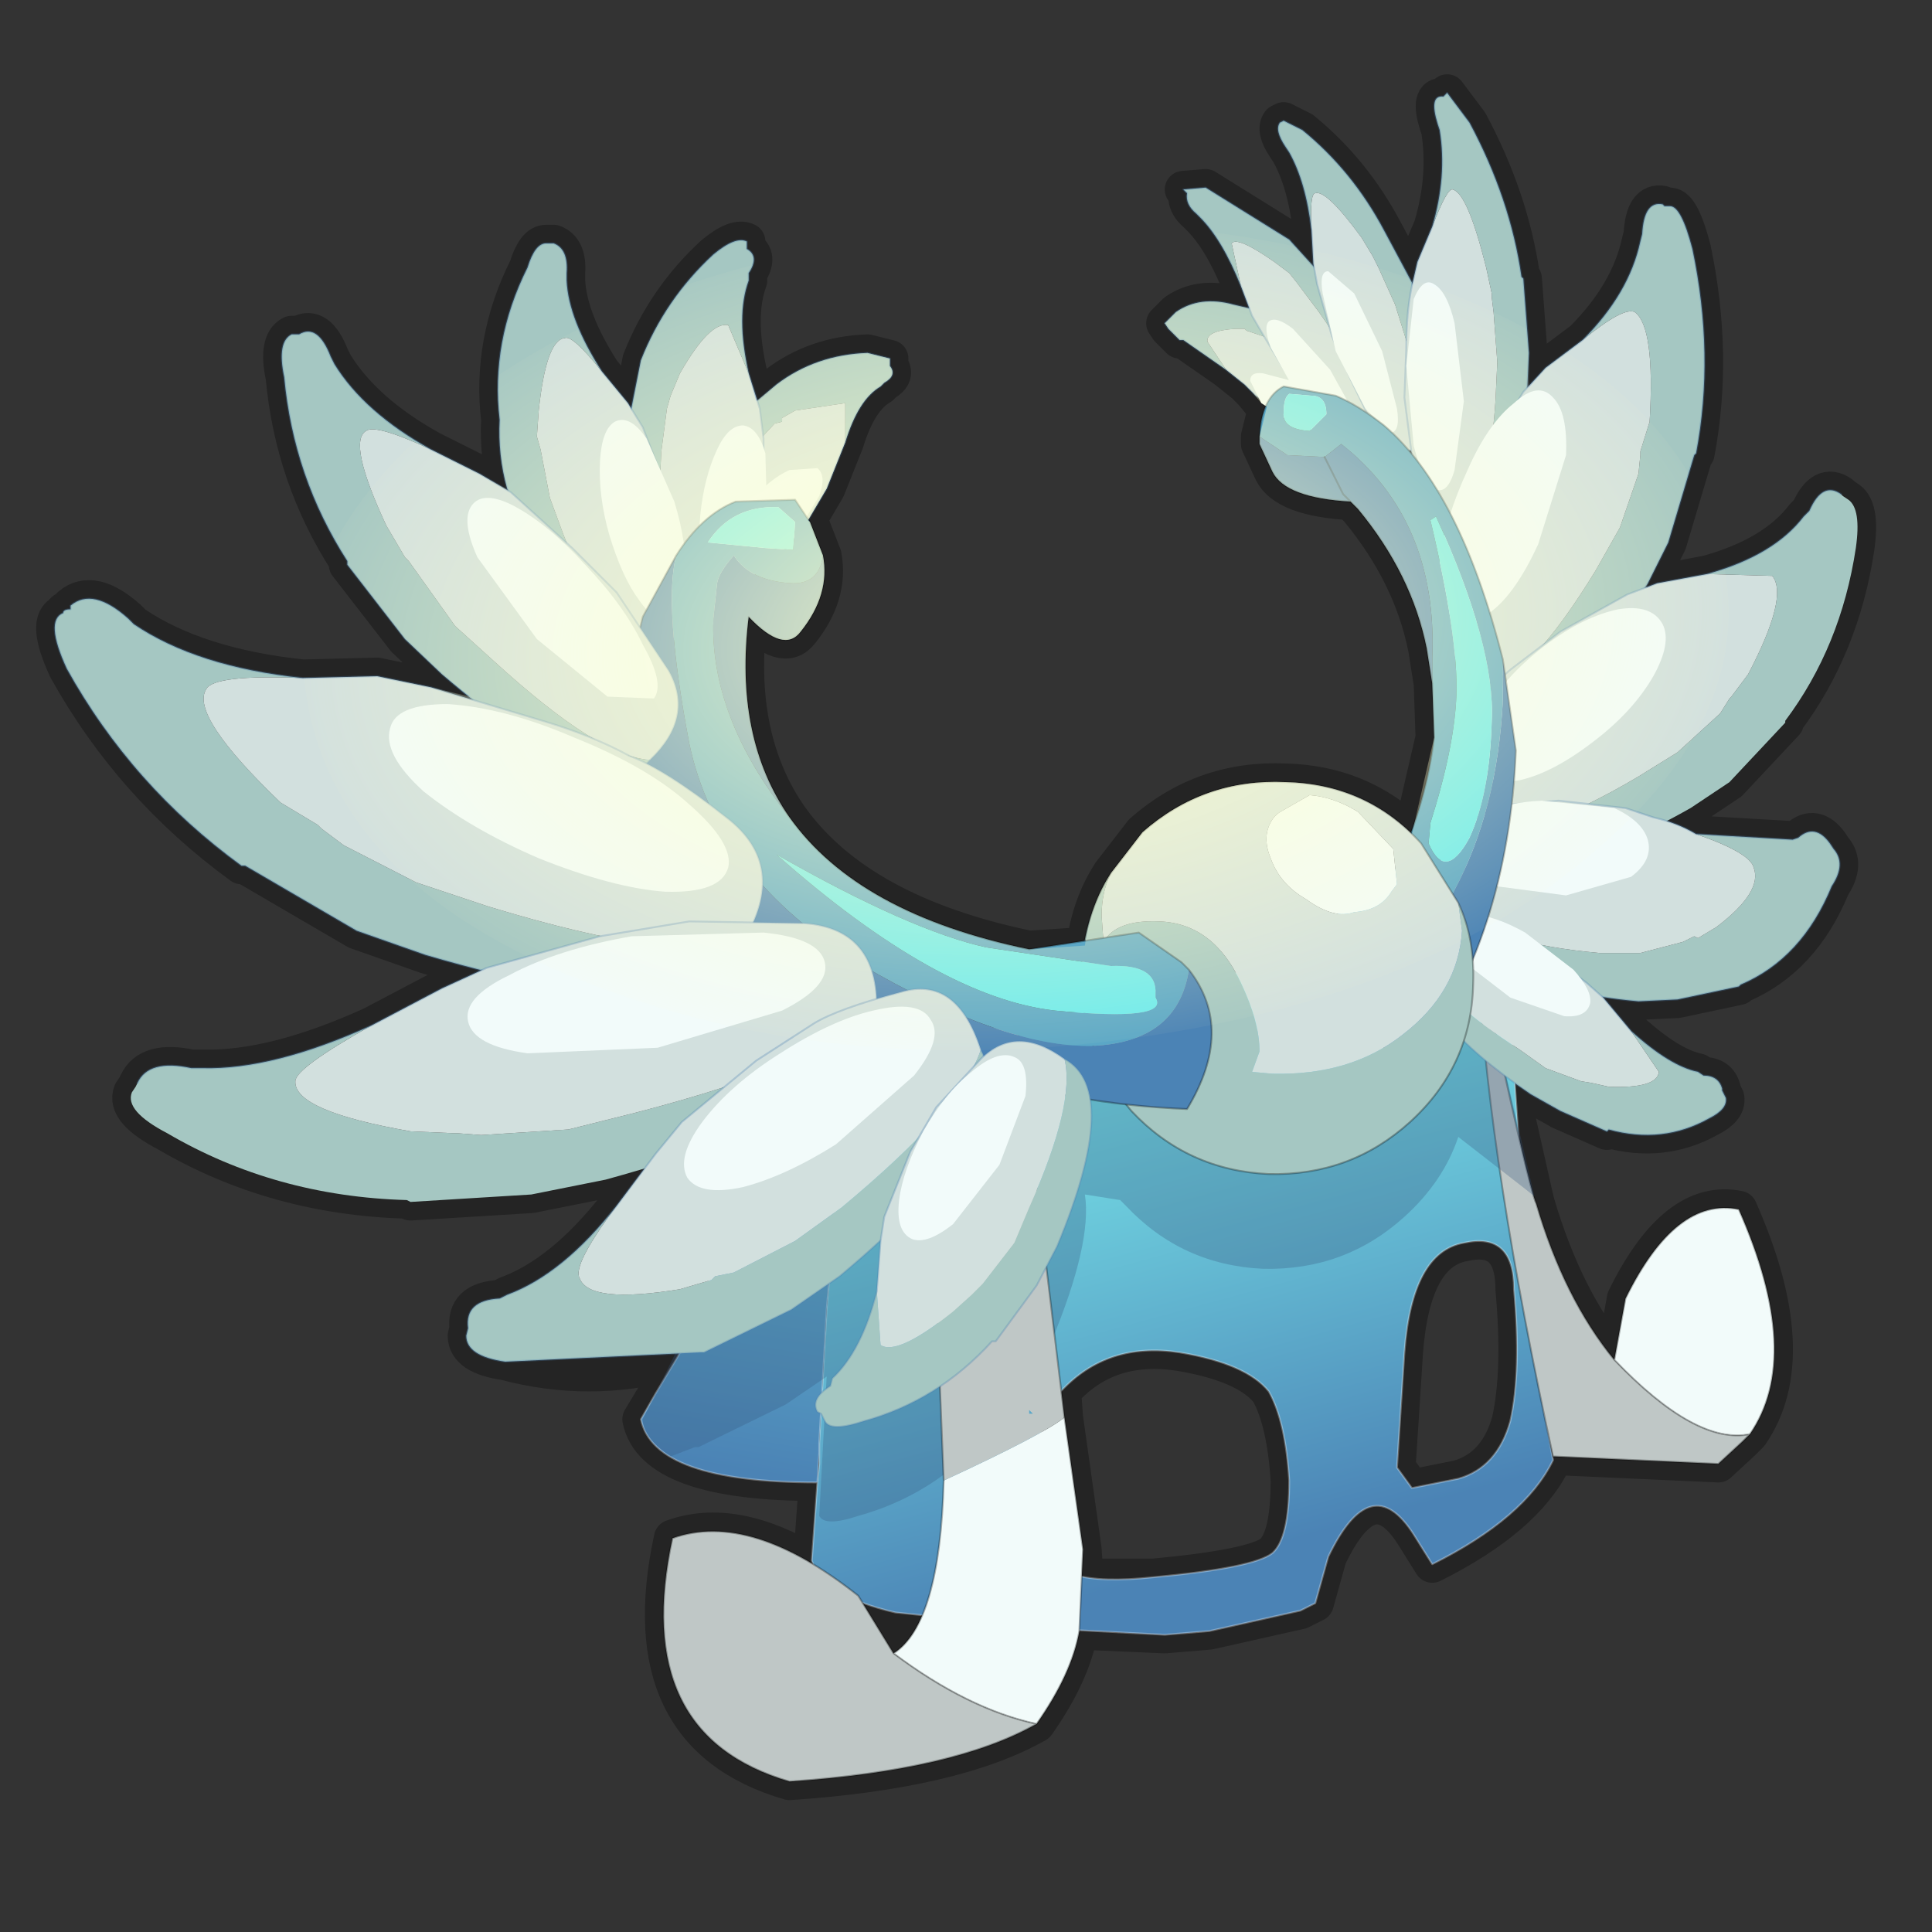 <?xml version="1.0" encoding="UTF-8" standalone="no"?>
<svg xmlns:xlink="http://www.w3.org/1999/xlink" height="520.0px" width="520.0px" xmlns="http://www.w3.org/2000/svg">
  <rect width="100%" height="100%" fill="#333333" stroke="none"/>
  <g transform="matrix(10.0, 0.0, 0.0, 10.0, 0.0, 0.0)">
    <use height="52.0" transform="matrix(1.0, 0.0, 0.0, 1.0, 0.0, 0.0)" width="52.0" xlink:href="#sprite0"/>
  </g>
  <defs>
    <g id="sprite0" transform="matrix(1.0, 0.0, 0.0, 1.0, 0.0, 0.0)">
      <use height="52.0" transform="matrix(1.0, 0.0, 0.0, 1.0, 0.0, 0.0)" width="52.0" xlink:href="#sprite1"/>
      <use height="46.45" transform="matrix(1.0, 0.0, 0.0, 1.0, 0.95, 2.0)" width="49.55" xlink:href="#shape1"/>
      <clipPath id="clipPath0" transform="matrix(1.0, 0.0, 0.0, 1.0, 0.0, 0.0)">
        <use height="45.45" transform="matrix(1.0, 0.0, 0.0, 1.0, 1.45, 2.5)" width="48.55" xlink:href="#shape2"/>
      </clipPath>
      <g clip-path="url(#clipPath0)">
        <use height="37.7" transform="matrix(1.0, -0.144, 0.178, 0.571, 5.15, 9.1)" width="37.7" xlink:href="#sprite2"/>
      </g>
    </g>
    <g id="sprite1" transform="matrix(1.0, 0.0, 0.0, 1.0, 0.0, 0.0)">
      <use height="52.0" transform="matrix(1.0, 0.0, 0.0, 1.0, 0.0, 0.0)" width="52.0" xlink:href="#shape0"/>
    </g>
    <g id="shape0" transform="matrix(1.0, 0.0, 0.0, 1.0, 0.0, 0.0)">
      <path d="M52.0 0.0 L52.0 52.0 0.0 52.0 0.0 0.0 52.0 0.0" fill="#ffba2e" fill-opacity="0.0" fill-rule="evenodd" stroke="none"/>
    </g>
    <g id="shape1" transform="matrix(1.0, 0.0, 0.0, 1.0, -0.95, -2.0)">
      <path d="M44.8 5.55 L44.95 5.55 Q45.25 5.55 45.55 6.7 46.15 9.55 45.65 12.2 L45.6 12.25 44.9 14.6 44.35 15.7 44.3 15.85 44.6 15.7 45.95 15.45 Q47.75 14.95 48.55 13.9 L48.7 13.75 Q49.05 12.95 49.55 13.3 L49.6 13.35 49.75 13.45 Q50.1 13.7 49.95 14.75 49.55 17.4 48.05 19.4 L48.05 19.45 46.55 21.05 45.5 21.75 44.85 22.1 45.65 22.45 48.25 22.6 48.4 22.55 Q48.85 22.15 49.25 22.7 L49.35 22.85 Q49.7 23.25 49.3 23.85 48.5 25.8 46.85 26.5 L46.8 26.55 45.15 26.9 44.1 26.95 43.15 26.85 43.9 27.75 Q44.95 28.7 45.7 28.85 L45.85 28.95 Q46.25 28.95 46.35 29.3 L46.35 29.35 46.45 29.55 Q46.5 29.85 46.0 30.1 44.75 30.8 43.3 30.4 L43.25 30.45 42.0 29.9 41.2 29.45 40.75 29.15 40.85 30.2 41.3 32.2 41.35 32.4 Q42.1 34.95 43.45 36.6 L43.75 34.95 Q45.1 32.2 46.8 32.55 48.55 36.5 47.1 38.6 L46.9 38.8 46.25 39.4 41.8 39.2 41.75 38.9 41.8 39.3 Q41.05 40.85 38.55 42.1 L38.05 41.3 Q36.9 39.5 35.75 41.9 L35.4 43.15 35.0 43.35 32.55 43.9 31.35 44.0 29.05 43.9 Q28.85 45.05 27.9 46.4 25.7 47.65 21.25 47.95 16.95 46.7 18.1 41.4 19.75 40.8 21.9 42.1 L21.85 42.0 22.0 39.9 Q17.6 39.9 17.25 38.2 L17.55 37.7 17.6 37.65 17.65 37.5 18.1 36.65 Q15.85 37.25 13.6 36.65 12.55 36.5 12.55 35.95 L12.6 35.75 Q12.5 35.0 13.45 34.95 L13.65 34.85 Q15.15 34.3 16.6 32.45 L17.3 31.45 16.3 31.75 14.3 32.15 11.05 32.35 10.95 32.3 Q7.4 32.2 4.5 30.5 3.35 29.9 3.55 29.4 L3.65 29.25 3.7 29.15 Q4.0 28.5 5.15 28.75 L5.45 28.75 Q7.35 28.8 10.0 27.6 L11.9 26.6 12.95 26.15 11.45 25.7 9.6 25.05 6.6 23.3 6.5 23.3 Q3.55 21.15 1.8 18.0 1.2 16.7 1.7 16.5 1.7 16.4 1.9 16.4 L1.9 16.3 Q2.5 15.8 3.45 16.65 L3.6 16.8 Q5.3 17.95 8.15 18.25 L10.15 18.2 11.6 18.5 12.65 18.75 11.9 18.15 10.9 17.2 9.35 15.2 9.35 15.1 Q7.9 12.85 7.65 10.15 7.45 9.2 7.85 9.0 L8.05 9.0 Q8.55 8.7 8.9 9.6 L9.0 9.8 Q9.8 11.1 11.6 12.1 L12.9 12.75 13.7 13.2 13.65 13.15 Q13.4 12.25 13.45 11.3 13.2 9.2 14.2 7.2 14.4 6.55 14.7 6.55 L14.9 6.55 Q15.3 6.7 15.25 7.35 L15.25 7.55 Q15.3 8.6 16.2 10.0 L16.9 10.85 17.0 11.05 17.25 9.7 Q17.9 8.05 19.2 6.85 19.8 6.35 20.1 6.5 L20.1 6.7 Q20.45 6.9 20.15 7.35 L20.15 7.55 Q19.8 8.5 20.15 10.05 L20.35 10.8 20.9 10.35 Q21.95 9.55 23.35 9.5 L23.95 9.65 23.95 9.85 Q24.15 10.1 23.8 10.3 L23.7 10.4 Q23.1 10.75 22.75 11.9 L22.45 12.65 22.25 13.15 21.75 14.0 21.8 14.05 22.15 14.95 Q22.35 16.0 21.55 17.0 21.1 17.6 20.15 16.6 19.75 19.85 21.25 22.0 23.1 24.6 27.7 25.55 L29.2 25.45 Q29.35 24.35 29.9 23.5 L30.75 22.4 Q32.4 20.95 34.6 21.05 36.6 21.1 38.0 22.45 L38.6 19.85 38.55 18.4 38.4 17.45 Q38.0 15.45 36.55 13.7 L36.35 13.5 Q34.6 13.4 34.25 12.7 L33.9 11.95 33.9 11.75 34.1 10.95 33.95 10.85 33.7 10.55 33.5 10.35 33.0 9.95 31.85 9.15 31.75 9.15 31.45 8.85 31.35 8.7 31.65 8.4 Q32.3 7.95 33.2 8.2 L33.65 8.3 33.4 7.7 Q32.9 6.45 32.3 5.85 L32.2 5.75 Q31.9 5.5 31.95 5.2 L31.85 5.1 32.45 5.05 34.7 6.45 35.4 7.2 35.35 7.1 35.3 6.2 Q35.15 4.9 34.7 4.1 L34.6 3.95 Q34.3 3.5 34.45 3.3 L34.55 3.25 35.05 3.5 Q36.4 4.6 37.25 6.2 L38.0 7.6 38.05 7.65 38.15 7.05 38.55 6.1 Q38.95 4.75 38.75 3.5 L38.7 3.35 Q38.45 2.55 38.85 2.6 L38.95 2.5 39.55 3.3 Q40.65 5.35 40.95 7.45 L41.0 7.5 41.15 9.5 41.15 10.45 41.6 9.9 42.6 9.15 Q43.85 7.9 44.15 6.5 L44.2 6.3 Q44.25 5.4 44.75 5.5 L44.8 5.55 M40.65 38.25 Q40.3 39.5 39.25 39.8 L38.0 40.05 37.6 39.5 37.8 36.4 Q38.0 33.7 39.4 33.45 40.75 33.15 40.75 34.7 40.95 36.9 40.65 38.25 M29.15 41.7 L29.2 42.45 31.05 42.45 Q33.75 42.2 34.25 41.8 34.7 41.4 34.7 39.85 34.6 38.25 34.15 37.45 33.55 36.7 31.75 36.4 29.8 36.1 28.6 37.45 L28.65 38.15 29.15 41.7 M22.05 39.1 L22.05 39.4 22.0 39.9 22.05 39.1 M24.8 43.55 L24.1 43.4 23.15 43.15 24.05 44.5 24.8 43.55" fill="none" stroke="#000000" stroke-linecap="round" stroke-linejoin="round" stroke-opacity="0.302" stroke-width="1.0"/>
      <path d="M40.65 38.25 Q40.95 36.9 40.75 34.7 40.75 33.15 39.4 33.45 38.0 33.7 37.8 36.4 L37.6 39.5 38.0 40.05 39.25 39.8 Q40.3 39.5 40.65 38.25 M22.7 30.05 L22.9 28.0 26.15 28.55 26.15 27.95 40.45 24.4 41.25 36.2 41.8 39.3 Q41.05 40.85 38.55 42.1 L38.05 41.3 Q36.9 39.5 35.75 41.9 L35.4 43.15 35.0 43.35 32.55 43.9 31.35 44.0 28.5 43.85 24.1 43.4 Q22.15 42.95 21.85 42.0 L22.0 39.9 22.05 39.4 22.05 39.1 22.05 38.85 22.25 35.25 22.7 30.05 M28.0 39.3 L28.15 41.6 Q28.25 42.75 31.05 42.45 33.75 42.2 34.25 41.8 34.7 41.4 34.7 39.85 34.6 38.25 34.15 37.45 33.55 36.7 31.75 36.4 29.8 36.1 28.55 37.45 27.9 38.15 28.0 39.3" fill="url(#gradient0)" fill-rule="evenodd" stroke="none"/>
      <path d="M22.0 39.9 Q17.6 39.9 17.25 38.2 L17.65 37.5 18.25 36.5 Q18.9 35.4 19.55 32.75 20.2 30.2 20.2 27.5 L22.85 28.0 22.7 30.05 22.25 35.25 22.05 38.85 22.05 39.1 22.0 39.9" fill="url(#gradient1)" fill-rule="evenodd" stroke="none"/>
      <path d="M40.65 38.25 Q40.3 39.5 39.25 39.8 L38.0 40.05 37.6 39.5 37.8 36.4 Q38.0 33.7 39.4 33.45 40.75 33.15 40.75 34.7 40.95 36.9 40.65 38.25 M22.7 30.05 L22.9 28.0 26.15 28.55 26.15 27.95 40.45 24.4 41.25 36.2 41.8 39.3 Q41.05 40.85 38.55 42.1 L38.05 41.3 Q36.9 39.5 35.75 41.9 L35.4 43.15 35.0 43.35 32.55 43.9 31.35 44.0 28.5 43.85 24.1 43.4 Q22.15 42.95 21.85 42.0 L22.0 39.9 Q17.6 39.9 17.25 38.2 L17.65 37.5 18.25 36.5 Q18.9 35.4 19.55 32.75 20.2 30.2 20.2 27.5 L22.85 28.0 22.7 30.05 22.25 35.25 22.05 38.85 22.05 39.1 22.05 39.4 22.0 39.9 M28.0 39.3 Q27.9 38.15 28.55 37.45 29.8 36.1 31.75 36.4 33.55 36.7 34.15 37.45 34.6 38.25 34.7 39.85 34.7 41.4 34.25 41.8 33.75 42.2 31.05 42.45 28.25 42.75 28.15 41.6 L28.0 39.3 M22.05 39.1 L22.0 39.9" fill="none" stroke="#ffffff" stroke-linecap="round" stroke-linejoin="round" stroke-opacity="0.302" stroke-width="0.05"/>
      <path d="M47.1 38.6 Q45.65 38.9 43.45 36.6 L43.75 34.95 Q45.1 32.2 46.8 32.55 48.55 36.5 47.1 38.6" fill="#f2fbfa" fill-rule="evenodd" stroke="none"/>
      <path d="M47.1 38.6 L46.9 38.8 46.25 39.4 41.8 39.2 Q40.1 31.4 39.8 26.25 L39.9 26.15 Q41.15 32.0 41.35 32.4 42.1 34.95 43.45 36.6 45.65 38.9 47.1 38.6" fill="#bfc7c6" fill-rule="evenodd" stroke="none"/>
      <path d="M43.45 36.6 Q42.1 34.95 41.35 32.4 41.15 32.0 39.9 26.15 L39.8 26.25 Q40.1 31.4 41.8 39.2 L46.25 39.4 46.9 38.8 47.1 38.6 Q45.65 38.9 43.45 36.6 L43.75 34.95 Q45.1 32.2 46.8 32.55 48.55 36.5 47.1 38.6" fill="none" stroke="#000000" stroke-linecap="round" stroke-linejoin="round" stroke-opacity="0.302" stroke-width="0.05"/>
      <path d="M22.5 27.7 L40.25 27.7 41.3 32.2 41.05 32.0 39.25 30.6 Q38.85 31.8 37.8 32.75 36.2 34.2 34.0 34.15 31.8 34.05 30.3 32.45 L30.15 32.3 29.2 32.15 Q29.4 33.45 28.3 36.1 L27.75 37.15 26.65 38.65 26.55 38.65 Q25.1 40.25 23.1 40.8 22.2 41.1 22.05 40.8 L22.25 37.05 21.15 37.8 18.8 38.95 18.7 38.95 18.05 39.2 Q17.3 38.7 17.3 38.2 L22.5 27.7" fill="#355980" fill-opacity="0.302" fill-rule="evenodd" stroke="none"/>
      <path d="M36.45 10.85 Q36.5 10.0 34.6 8.7 L34.05 8.4 33.2 8.2 Q32.3 7.95 31.65 8.4 L31.35 8.7 31.45 8.85 31.75 9.15 31.85 9.15 33.0 9.95 32.5 9.2 Q32.45 8.9 33.25 8.85 L33.5 8.85 33.55 8.9 33.7 8.95 34.3 9.15 34.75 9.4 Q36.1 10.3 36.45 10.85" fill="#a5c7c2" fill-rule="evenodd" stroke="none"/>
      <path d="M36.45 10.85 Q36.1 10.3 34.75 9.4 L34.3 9.15 33.7 8.95 33.55 8.9 33.5 8.85 33.25 8.85 Q32.45 8.9 32.5 9.2 L33.0 9.95 33.5 10.35 33.8 10.65 34.6 11.2 35.2 11.45 36.0 11.65 Q36.5 11.75 36.45 10.95 L36.45 10.85" fill="#d2e0de" fill-rule="evenodd" stroke="none"/>
      <path d="M33.0 9.95 L31.85 9.15 31.75 9.15 31.45 8.85 31.35 8.7 31.65 8.4 Q32.3 7.95 33.2 8.2 L34.05 8.4 34.6 8.7 Q36.5 10.0 36.45 10.85 M33.0 9.95 L33.5 10.35 33.8 10.65 34.6 11.2 35.2 11.45 36.0 11.65 Q36.5 11.75 36.45 10.95 L36.45 10.85" fill="none" stroke="#4a7eaf" stroke-linecap="round" stroke-linejoin="round" stroke-opacity="0.302" stroke-width="0.05"/>
      <path d="M33.65 10.25 L33.95 10.85 34.8 11.4 35.7 11.7 Q36.1 11.75 36.15 11.5 L35.75 10.9 34.95 10.3 34.0 10.05 Q33.65 10.0 33.65 10.25" fill="#f2fbfa" fill-rule="evenodd" stroke="none"/>
      <path d="M33.4 7.7 L33.15 6.55 Q33.3 6.35 34.3 7.05 L34.7 7.35 34.9 7.6 35.5 8.4 35.95 9.05 Q37.2 11.05 37.35 11.8 37.95 11.2 36.1 8.2 L35.65 7.5 34.7 6.45 32.45 5.05 31.85 5.1 31.95 5.2 Q31.9 5.5 32.2 5.75 L32.3 5.85 Q32.9 6.45 33.4 7.7" fill="#a5c7c2" fill-rule="evenodd" stroke="none"/>
      <path d="M33.4 7.7 L33.7 8.5 34.05 9.1 34.75 10.25 35.3 11.05 36.25 12.05 Q36.8 12.5 37.35 11.8 37.2 11.05 35.95 9.05 L35.5 8.4 34.9 7.6 34.7 7.35 34.3 7.05 Q33.3 6.35 33.15 6.55 L33.4 7.7" fill="#d2e0de" fill-rule="evenodd" stroke="none"/>
      <path d="M37.35 11.8 Q36.8 12.5 36.25 12.05 L35.3 11.05 34.75 10.25 34.05 9.1 33.7 8.5 33.4 7.7 M37.35 11.8 Q37.95 11.2 36.1 8.2 L35.65 7.5 34.7 6.45 32.45 5.05 31.85 5.1 31.95 5.2 Q31.9 5.5 32.2 5.75 L32.3 5.85 Q32.9 6.45 33.4 7.7" fill="none" stroke="#4a7eaf" stroke-linecap="round" stroke-linejoin="round" stroke-opacity="0.302" stroke-width="0.05"/>
      <path d="M34.15 8.65 Q34.0 8.8 34.2 9.35 L34.95 10.7 35.95 11.8 Q36.5 12.2 36.65 12.05 36.85 11.9 36.55 11.3 L35.8 9.95 34.8 8.85 Q34.35 8.5 34.15 8.65" fill="#f2fbfa" fill-rule="evenodd" stroke="none"/>
      <path d="M38.35 12.05 Q39.25 12.0 38.25 8.55 L38.0 7.6 37.25 6.2 Q36.4 4.6 35.05 3.5 L34.55 3.25 34.45 3.3 Q34.3 3.5 34.6 3.95 L34.7 4.1 Q35.15 4.9 35.3 6.2 35.25 5.2 35.4 5.2 35.7 5.1 36.65 6.4 L36.95 6.9 37.1 7.2 37.55 8.2 37.8 9.0 Q38.55 11.4 38.35 12.05" fill="#a5c7c2" fill-rule="evenodd" stroke="none"/>
      <path d="M38.35 12.05 Q38.55 11.4 37.8 9.0 L37.55 8.2 37.1 7.2 36.95 6.9 36.65 6.4 Q35.7 5.1 35.4 5.2 35.25 5.2 35.3 6.2 L35.35 7.1 35.45 7.65 35.85 9.05 36.35 10.2 36.95 11.45 Q37.55 12.35 38.35 12.05" fill="#d2e0de" fill-rule="evenodd" stroke="none"/>
      <path d="M35.3 6.2 Q35.15 4.9 34.7 4.1 L34.6 3.95 Q34.3 3.5 34.45 3.3 L34.55 3.25 35.05 3.5 Q36.4 4.6 37.25 6.2 L38.0 7.6 38.25 8.55 Q39.25 12.0 38.35 12.05 M35.3 6.2 L35.35 7.1 35.45 7.65 35.85 9.05 36.35 10.2 36.95 11.45 Q37.55 12.35 38.35 12.05" fill="none" stroke="#4a7eaf" stroke-linecap="round" stroke-linejoin="round" stroke-opacity="0.302" stroke-width="0.05"/>
      <path d="M35.75 7.3 Q35.5 7.3 35.6 7.9 L35.95 9.45 36.75 11.0 37.4 11.65 Q37.7 11.65 37.6 11.0 L37.2 9.45 36.45 7.9 35.75 7.3" fill="#f2fbfa" fill-rule="evenodd" stroke="none"/>
      <path d="M38.55 6.1 Q38.95 5.05 39.1 5.1 39.5 5.2 40.0 7.2 L40.15 7.9 40.15 8.0 40.2 8.4 40.3 9.75 40.25 10.8 Q40.05 13.65 39.4 14.2 40.65 14.85 41.1 10.6 L41.15 9.5 41.0 7.5 40.95 7.45 Q40.65 5.35 39.55 3.3 L38.95 2.5 38.85 2.6 Q38.45 2.55 38.7 3.35 L38.75 3.5 Q38.95 4.75 38.55 6.1" fill="#a5c7c2" fill-rule="evenodd" stroke="none"/>
      <path d="M38.55 6.1 L38.15 7.05 38.0 7.7 Q37.85 8.4 37.85 9.4 L37.8 10.7 38.05 12.65 Q38.3 13.85 39.4 14.2 40.05 13.65 40.25 10.8 L40.3 9.75 40.2 8.4 40.15 8.0 40.15 7.9 40.0 7.2 Q39.5 5.2 39.1 5.1 38.95 5.05 38.55 6.1" fill="#d2e0de" fill-rule="evenodd" stroke="none"/>
      <path d="M39.4 14.2 Q38.3 13.85 38.05 12.65 L37.8 10.7 37.85 9.4 Q37.85 8.4 38.0 7.7 L38.15 7.05 38.55 6.1 M39.4 14.2 Q40.65 14.85 41.1 10.6 L41.15 9.5 41.0 7.5 40.95 7.45 Q40.65 5.35 39.55 3.3 L38.95 2.5 38.85 2.6 Q38.45 2.55 38.7 3.35 L38.75 3.5 Q38.95 4.75 38.55 6.1" fill="none" stroke="#4a7eaf" stroke-linecap="round" stroke-linejoin="round" stroke-opacity="0.302" stroke-width="0.05"/>
      <path d="M38.6 7.65 Q38.3 7.45 38.05 8.05 L37.85 9.85 38.05 12.0 Q38.3 12.95 38.6 13.15 38.95 13.35 39.15 12.65 L39.4 10.8 39.15 8.7 Q38.95 7.85 38.6 7.65" fill="#f2fbfa" fill-rule="evenodd" stroke="none"/>
      <path d="M40.0 18.45 Q41.6 20.05 44.35 15.7 L44.9 14.6 45.6 12.25 45.65 12.2 Q46.15 9.55 45.55 6.7 45.25 5.55 44.95 5.55 L44.8 5.55 44.75 5.5 Q44.25 5.4 44.2 6.3 L44.15 6.5 Q43.85 7.9 42.6 9.15 43.7 8.25 44.0 8.4 44.55 8.8 44.4 11.35 L44.15 12.15 44.15 12.25 44.1 12.75 43.6 14.2 42.95 15.35 Q41.15 18.3 40.0 18.45" fill="#a5c7c2" fill-rule="evenodd" stroke="none"/>
      <path d="M40.0 18.45 Q41.15 18.3 42.95 15.35 L43.6 14.2 44.1 12.75 44.15 12.25 44.15 12.15 44.4 11.35 Q44.55 8.8 44.0 8.4 43.7 8.25 42.6 9.15 L41.6 9.9 41.0 10.55 39.95 12.25 39.25 13.75 Q38.95 14.35 38.75 15.9 38.5 17.45 40.0 18.45" fill="#d2e0de" fill-rule="evenodd" stroke="none"/>
      <path d="M42.6 9.15 Q43.85 7.9 44.15 6.5 L44.2 6.3 Q44.25 5.4 44.75 5.5 L44.8 5.55 44.95 5.55 Q45.25 5.55 45.55 6.7 46.15 9.55 45.65 12.2 L45.6 12.25 44.9 14.6 44.35 15.7 Q41.6 20.05 40.0 18.45 M42.6 9.15 L41.6 9.9 41.0 10.55 39.95 12.25 39.25 13.75 Q38.95 14.35 38.75 15.9 38.5 17.45 40.0 18.45" fill="none" stroke="#4a7eaf" stroke-linecap="round" stroke-linejoin="round" stroke-opacity="0.302" stroke-width="0.05"/>
      <path d="M41.8 10.7 Q41.4 10.25 40.75 10.85 40.05 11.4 39.5 12.65 38.9 13.95 38.75 15.05 38.65 16.2 39.05 16.65 39.45 17.05 40.15 16.45 40.8 15.95 41.4 14.65 L42.15 12.25 Q42.2 11.1 41.8 10.7" fill="#f2fbfa" fill-rule="evenodd" stroke="none"/>
      <path d="M49.6 13.35 L49.55 13.3 49.6 13.35" fill="#f2fbfa" fill-rule="evenodd" stroke="none"/>
      <path d="M45.95 15.45 L47.7 15.5 Q48.15 16.05 47.05 18.15 L46.6 18.75 46.55 18.8 46.3 19.2 45.15 20.25 44.1 20.9 Q41.15 22.65 39.85 22.3 41.0 24.3 45.5 21.75 L46.55 21.05 48.05 19.45 48.05 19.4 Q49.55 17.4 49.95 14.75 50.1 13.7 49.75 13.45 L49.6 13.35 49.55 13.3 Q49.05 12.95 48.7 13.75 L48.55 13.9 Q47.75 14.95 45.95 15.45" fill="#a5c7c2" fill-rule="evenodd" stroke="none"/>
      <path d="M45.95 15.45 L44.6 15.7 43.8 16.0 42.0 17.0 40.75 17.95 Q40.2 18.35 39.35 19.6 38.65 20.75 39.85 22.3 L39.85 22.2 39.85 22.3 Q41.15 22.65 44.1 20.9 L45.15 20.25 46.3 19.2 46.55 18.8 46.6 18.75 47.05 18.15 Q48.15 16.05 47.7 15.5 L45.95 15.45" fill="#d2e0de" fill-rule="evenodd" stroke="none"/>
      <path d="M39.85 22.3 L39.85 22.2 39.85 22.3 Q38.65 20.75 39.35 19.6 40.2 18.35 40.75 17.95 L42.0 17.0 43.8 16.0 44.6 15.7 45.95 15.45 M49.55 13.3 Q49.05 12.95 48.7 13.75 L48.55 13.9 Q47.75 14.95 45.95 15.45" fill="none" stroke="#4a7eaf" stroke-linecap="round" stroke-linejoin="round" stroke-opacity="0.302" stroke-width="0.05"/>
      <path d="M44.75 16.8 Q44.45 16.25 43.55 16.4 42.6 16.6 41.55 17.4 40.45 18.25 39.95 19.2 39.4 20.1 39.7 20.65 39.95 21.15 40.9 21.0 41.8 20.8 42.9 19.95 43.95 19.15 44.5 18.2 45.0 17.3 44.75 16.8" fill="#f2fbfa" fill-rule="evenodd" stroke="none"/>
      <path d="M45.65 22.45 Q47.1 22.95 47.2 23.35 47.45 24.0 46.2 24.95 L45.7 25.25 45.6 25.2 45.3 25.35 44.15 25.65 43.05 25.65 Q40.25 25.4 39.15 24.5 39.75 26.55 44.1 26.95 L45.15 26.9 46.8 26.55 46.85 26.5 Q48.5 25.8 49.3 23.85 49.7 23.25 49.35 22.85 L49.25 22.7 Q48.85 22.15 48.4 22.55 L48.25 22.6 45.65 22.45" fill="#a5c7c2" fill-rule="evenodd" stroke="none"/>
      <path d="M45.65 22.45 Q45.15 22.15 44.5 22.0 L43.75 21.75 41.95 21.55 40.7 21.65 Q40.25 21.7 39.25 22.3 38.35 22.75 39.15 24.5 40.25 25.4 43.05 25.65 L44.15 25.65 45.3 25.35 45.6 25.2 45.7 25.25 46.2 24.95 Q47.45 24.0 47.2 23.35 47.1 22.95 45.65 22.45" fill="#d2e0de" fill-rule="evenodd" stroke="none"/>
      <path d="M39.15 24.5 Q38.35 22.75 39.25 22.3 40.25 21.7 40.7 21.65 L41.95 21.55 43.75 21.75 44.5 22.0 Q45.15 22.15 45.65 22.45 M39.15 24.5 Q39.75 26.55 44.1 26.95 L45.15 26.9 46.8 26.55 46.85 26.5 Q48.5 25.8 49.3 23.85 49.7 23.25 49.35 22.85 L49.25 22.7 Q48.85 22.15 48.4 22.55 L48.25 22.6 45.65 22.45" fill="none" stroke="#4a7eaf" stroke-linecap="round" stroke-linejoin="round" stroke-opacity="0.302" stroke-width="0.05"/>
      <path d="M44.35 22.6 Q44.2 22.1 43.45 21.75 L41.5 21.55 Q40.4 21.6 39.8 22.0 39.1 22.45 39.25 22.95 39.4 23.5 40.25 23.85 L42.15 24.1 43.9 23.6 Q44.5 23.15 44.35 22.6" fill="#f2fbfa" fill-rule="evenodd" stroke="none"/>
      <path d="M43.9 27.75 L44.65 28.85 Q44.6 29.3 43.3 29.25 L42.85 29.15 42.55 29.1 41.6 28.75 40.9 28.25 Q38.8 26.9 38.35 25.9 38.1 27.35 41.2 29.45 L42.0 29.9 43.25 30.45 43.3 30.4 Q44.75 30.8 46.0 30.1 46.5 29.85 46.45 29.55 L46.35 29.35 46.35 29.3 Q46.25 28.95 45.85 28.95 L45.7 28.85 Q44.95 28.7 43.9 27.75" fill="#a5c7c2" fill-rule="evenodd" stroke="none"/>
      <path d="M38.35 25.9 Q38.8 26.9 40.9 28.25 L41.6 28.75 42.55 29.1 42.85 29.15 43.3 29.25 Q44.6 29.3 44.65 28.85 L43.9 27.75 43.15 26.85 42.7 26.45 41.5 25.55 40.5 25.0 39.3 24.7 Q38.4 24.55 38.35 25.9" fill="#d2e0de" fill-rule="evenodd" stroke="none"/>
      <path d="M38.35 25.9 Q38.4 24.55 39.3 24.7 L40.5 25.0 41.5 25.55 42.7 26.45 43.15 26.85 43.9 27.75 Q44.95 28.7 45.7 28.85 L45.85 28.95 Q46.25 28.95 46.35 29.3 L46.35 29.35 46.45 29.55 Q46.5 29.85 46.0 30.1 44.75 30.8 43.3 30.4 L43.25 30.45 42.0 29.9 41.2 29.45 Q38.1 27.35 38.35 25.9 Z" fill="none" stroke="#4a7eaf" stroke-linecap="round" stroke-linejoin="round" stroke-opacity="0.302" stroke-width="0.05"/>
      <path d="M42.8 27.0 Q42.85 26.65 42.35 26.1 L41.05 25.1 Q40.25 24.65 39.6 24.6 39.0 24.55 38.95 24.9 38.85 25.3 39.35 25.85 L40.65 26.85 42.1 27.35 Q42.7 27.4 42.8 27.0" fill="#f2fbfa" fill-rule="evenodd" stroke="none"/>
      <path d="M34.7 10.6 Q34.55 10.7 34.55 11.1 34.5 11.55 35.25 11.6 L35.7 11.15 Q35.7 10.65 35.3 10.65 L34.7 10.6 M33.9 11.75 Q33.95 10.7 34.55 10.4 L35.95 10.65 Q36.55 10.9 37.25 11.45 39.3 13.2 40.45 17.75 L40.45 18.85 Q40.3 21.8 39.15 23.95 38.55 25.2 36.55 27.4 36.1 26.75 35.95 26.0 L35.95 25.8 36.0 24.55 37.6 23.35 Q38.4 21.55 38.6 19.85 L38.55 18.4 38.55 17.7 Q38.7 14.0 36.1 11.95 L35.65 12.3 34.65 12.25 33.9 11.75 M38.65 13.9 L38.5 14.0 Q39.25 17.15 39.2 18.7 39.15 20.1 38.5 22.15 L38.45 22.7 Q38.9 23.75 39.55 22.55 40.1 21.35 40.15 19.4 40.25 17.4 38.65 13.9" fill="#5ba7c6" fill-rule="evenodd" stroke="none"/>
      <path d="M36.35 13.5 Q34.6 13.4 34.25 12.7 L33.9 11.95 33.9 11.75 34.65 12.25 35.65 12.3 36.1 11.95 Q38.7 14.0 38.55 17.7 L38.55 18.4 38.4 17.45 Q38.0 15.45 36.55 13.7 L36.35 13.5 36.15 13.3 35.65 12.3 36.15 13.3 36.35 13.5 M40.45 17.75 L40.8 20.2 Q40.6 25.2 38.05 28.65 37.1 28.25 36.65 27.55 L36.55 27.4 Q38.55 25.2 39.15 23.95 40.3 21.8 40.45 18.85 L40.45 17.75" fill="#4b83b5" fill-rule="evenodd" stroke="none"/>
      <path d="M34.7 10.6 L35.3 10.65 Q35.7 10.65 35.7 11.15 L35.25 11.6 Q34.5 11.55 34.55 11.1 34.55 10.7 34.7 10.6 M38.65 13.9 Q40.25 17.4 40.15 19.4 40.1 21.35 39.55 22.55 38.9 23.75 38.45 22.7 L38.5 22.15 Q39.15 20.1 39.2 18.7 39.25 17.15 38.5 14.0 L38.65 13.9" fill="#6ceaed" fill-rule="evenodd" stroke="none"/>
      <path d="M36.35 13.5 Q34.6 13.4 34.25 12.7 L33.9 11.95 33.9 11.75 Q33.95 10.7 34.55 10.4 L35.95 10.65 Q36.55 10.9 37.25 11.45 39.3 13.2 40.45 17.75 L40.8 20.2 Q40.6 25.2 38.05 28.65 37.1 28.25 36.65 27.55 M36.55 27.4 Q36.1 26.75 35.95 26.0 L35.95 25.8 36.0 24.55 37.6 23.35 Q38.4 21.55 38.6 19.85 L38.55 18.4 38.4 17.45 Q38.0 15.45 36.55 13.7 L36.35 13.5 36.15 13.3 35.65 12.3" fill="none" stroke="#000000" stroke-linecap="round" stroke-linejoin="round" stroke-opacity="0.302" stroke-width="0.05"/>
      <path d="M29.9 23.5 Q29.65 24.0 29.65 24.65 L29.7 25.35 Q30.05 24.75 31.2 24.8 32.65 24.85 33.4 26.45 33.9 27.5 33.9 28.3 L33.7 28.85 34.25 28.9 Q36.35 28.95 37.75 27.85 39.25 26.7 39.35 25.05 L39.25 24.3 Q39.7 25.25 39.65 26.5 39.6 28.7 37.95 30.2 36.35 31.65 34.15 31.6 31.95 31.5 30.45 29.9 29.05 28.25 29.1 26.05 29.2 24.6 29.9 23.5" fill="#a5c7c2" fill-rule="evenodd" stroke="none"/>
      <path d="M36.55 21.85 Q35.9 21.45 35.25 21.4 L34.55 21.8 Q34.35 21.9 34.25 22.05 33.95 22.5 34.2 23.1 34.45 23.8 35.15 24.2 35.9 24.75 36.45 24.55 37.15 24.5 37.45 24.0 L37.6 23.8 37.5 22.85 36.55 21.85 M39.25 24.3 L39.35 25.05 Q39.25 26.7 37.75 27.85 36.35 28.95 34.25 28.9 L33.7 28.85 33.9 28.3 Q33.9 27.5 33.4 26.45 32.65 24.85 31.2 24.8 30.05 24.75 29.7 25.35 L29.65 24.65 Q29.65 24.0 29.9 23.5 L30.75 22.4 Q32.4 20.95 34.6 21.05 36.8 21.1 38.25 22.7 L39.25 24.3" fill="#d2e0de" fill-rule="evenodd" stroke="none"/>
      <path d="M36.55 21.85 L37.5 22.85 37.6 23.8 37.45 24.0 Q37.15 24.5 36.45 24.55 35.9 24.75 35.15 24.2 34.45 23.8 34.2 23.1 33.95 22.5 34.25 22.05 34.35 21.9 34.55 21.8 L35.25 21.4 Q35.9 21.45 36.55 21.85" fill="#f2fbfa" fill-rule="evenodd" stroke="none"/>
      <path d="M39.25 24.3 L38.25 22.7 Q36.8 21.1 34.6 21.05 32.4 20.95 30.75 22.4 L29.9 23.5 Q29.2 24.6 29.1 26.05 29.05 28.25 30.45 29.9 31.95 31.5 34.15 31.6 36.35 31.65 37.95 30.2 39.6 28.7 39.65 26.5 39.7 25.25 39.25 24.3 Z" fill="none" stroke="#000000" stroke-linecap="round" stroke-linejoin="round" stroke-opacity="0.302" stroke-width="0.05"/>
      <path d="M28.65 38.15 L29.15 41.7 29.05 43.9 Q28.85 45.05 27.9 46.4 26.05 46.0 24.05 44.5 25.3 43.7 25.4 39.85 28.1 38.6 28.65 38.15" fill="#f2fbfa" fill-rule="evenodd" stroke="none"/>
      <path d="M27.8 38.05 L27.7 37.95 27.7 38.05 27.8 38.05 M25.4 39.85 L24.9 27.4 27.4 27.75 28.65 38.15 Q28.1 38.6 25.4 39.85 M27.9 46.4 Q25.7 47.65 21.25 47.95 16.95 46.7 18.1 41.4 20.2 40.65 23.1 42.95 L24.05 44.5 Q26.05 46.0 27.9 46.4" fill="#bfc7c6" fill-rule="evenodd" stroke="none"/>
      <path d="M25.4 39.85 L24.9 27.4 27.4 27.75 28.65 38.15 29.15 41.7 29.05 43.9 Q28.85 45.05 27.9 46.4 25.7 47.65 21.25 47.95 16.95 46.7 18.1 41.4 20.2 40.65 23.1 42.95 L24.05 44.5 Q25.3 43.7 25.4 39.85 M24.05 44.5 Q26.05 46.0 27.9 46.4" fill="none" stroke="#000000" stroke-linecap="round" stroke-linejoin="round" stroke-opacity="0.302" stroke-width="0.05"/>
      <path d="M18.7 15.2 Q17.8 14.4 19.5 11.85 L19.9 11.2 20.9 10.35 Q21.95 9.55 23.35 9.5 L23.95 9.65 23.95 9.85 Q24.15 10.1 23.8 10.3 L23.7 10.4 Q23.1 10.75 22.75 11.9 L22.75 10.85 21.4 11.05 21.05 11.25 21.05 11.35 20.85 11.4 20.2 12.1 19.85 12.65 Q18.7 14.45 18.7 15.2" fill="#a5c7c2" fill-rule="evenodd" stroke="none"/>
      <path d="M18.7 15.2 Q18.7 14.45 19.85 12.65 L20.2 12.1 20.85 11.4 21.05 11.35 21.05 11.25 21.4 11.05 22.75 10.85 22.75 11.9 22.45 12.65 22.25 13.15 21.6 14.25 21.0 14.9 20.0 15.65 Q19.4 16.05 18.75 15.3 L18.7 15.2" fill="#d2e0de" fill-rule="evenodd" stroke="none"/>
      <path d="M22.75 11.9 Q23.1 10.75 23.7 10.4 L23.8 10.3 Q24.15 10.1 23.95 9.85 L23.95 9.65 23.35 9.5 Q21.95 9.55 20.9 10.35 L19.9 11.2 19.5 11.85 Q17.8 14.4 18.7 15.2 M22.75 11.9 L22.45 12.65 22.25 13.15 21.6 14.25 21.0 14.9 20.0 15.65 Q19.4 16.05 18.75 15.3 L18.7 15.2" fill="none" stroke="#4a7eaf" stroke-linecap="round" stroke-linejoin="round" stroke-opacity="0.302" stroke-width="0.05"/>
      <path d="M22.0 12.6 Q22.25 12.8 22.05 13.35 L21.35 14.5 20.35 15.4 19.6 15.5 Q19.35 15.3 19.55 14.7 19.7 14.15 20.2 13.5 20.7 12.9 21.25 12.65 L22.0 12.6" fill="#f2fbfa" fill-rule="evenodd" stroke="none"/>
      <path d="M20.15 10.05 L19.6 8.75 Q19.1 8.65 18.3 10.05 L18.05 10.65 17.95 11.0 17.8 12.15 17.75 13.15 Q17.75 15.9 18.35 16.75 16.9 16.55 16.85 12.4 16.75 11.95 16.9 11.45 L17.25 9.7 Q17.9 8.05 19.2 6.85 19.8 6.35 20.1 6.5 L20.1 6.7 Q20.45 6.9 20.15 7.35 L20.15 7.55 Q19.8 8.5 20.15 10.05" fill="#a5c7c2" fill-rule="evenodd" stroke="none"/>
      <path d="M20.15 10.05 L20.45 11.0 20.55 11.8 20.55 13.4 20.5 14.55 19.95 16.2 Q19.65 17.05 18.35 16.75 17.75 15.9 17.75 13.15 L17.8 12.15 17.95 11.0 18.05 10.65 18.3 10.05 Q19.1 8.65 19.6 8.75 L20.15 10.05" fill="#d2e0de" fill-rule="evenodd" stroke="none"/>
      <path d="M18.35 16.75 Q19.65 17.05 19.95 16.2 L20.5 14.55 20.55 13.4 20.55 11.8 20.45 11.0 20.15 10.05 M18.35 16.75 Q16.9 16.55 16.85 12.4 16.75 11.95 16.9 11.45 L17.25 9.7 Q17.9 8.05 19.2 6.85 19.8 6.35 20.1 6.5 L20.1 6.7 Q20.45 6.9 20.15 7.35 L20.15 7.55 Q19.8 8.5 20.15 10.05" fill="none" stroke="#4a7eaf" stroke-linecap="round" stroke-linejoin="round" stroke-opacity="0.302" stroke-width="0.05"/>
      <path d="M20.0 11.45 Q20.4 11.5 20.6 12.2 L20.65 14.0 20.25 15.75 Q19.9 16.5 19.5 16.45 19.1 16.45 18.95 15.65 18.75 14.95 18.85 13.85 18.95 12.85 19.3 12.1 19.6 11.45 20.0 11.45" fill="#f2fbfa" fill-rule="evenodd" stroke="none"/>
      <path d="M17.15 17.65 Q15.75 18.25 14.05 14.25 L13.65 13.15 Q13.4 12.25 13.45 11.3 13.2 9.2 14.2 7.2 14.4 6.55 14.7 6.55 L14.9 6.55 Q15.3 6.7 15.25 7.35 L15.25 7.55 Q15.3 8.6 16.2 10.0 15.4 9.0 15.2 9.1 14.7 9.15 14.5 11.05 L14.45 11.75 14.55 12.1 14.8 13.4 15.15 14.35 Q16.25 17.2 17.15 17.65" fill="#a5c7c2" fill-rule="evenodd" stroke="none"/>
      <path d="M17.15 17.65 Q16.25 17.2 15.15 14.35 L14.8 13.4 14.55 12.1 14.45 11.75 14.5 11.05 Q14.7 9.15 15.2 9.1 15.4 9.0 16.2 10.0 L16.9 10.85 17.3 11.5 17.9 13.05 18.3 14.45 18.55 16.15 Q18.5 17.4 17.15 17.65" fill="#d2e0de" fill-rule="evenodd" stroke="none"/>
      <path d="M16.2 10.0 Q15.3 8.6 15.25 7.55 L15.25 7.35 Q15.3 6.7 14.9 6.55 L14.7 6.55 Q14.4 6.55 14.2 7.2 13.2 9.2 13.45 11.3 13.4 12.25 13.65 13.15 L14.05 14.25 Q15.75 18.25 17.15 17.65 M16.2 10.0 L16.9 10.85 17.3 11.5 17.9 13.05 18.3 14.45 18.55 16.15 Q18.5 17.4 17.15 17.65" fill="none" stroke="#4a7eaf" stroke-linecap="round" stroke-linejoin="round" stroke-opacity="0.302" stroke-width="0.05"/>
      <path d="M16.55 11.35 Q16.95 11.15 17.4 11.8 L18.15 13.5 Q18.5 14.65 18.45 15.55 18.4 16.4 18.0 16.6 17.65 16.8 17.2 16.15 16.75 15.55 16.4 14.4 16.1 13.35 16.15 12.4 16.2 11.55 16.55 11.35" fill="#f2fbfa" fill-rule="evenodd" stroke="none"/>
      <path d="M31.1 26.75 Q31.15 25.95 29.9 26.0 L26.55 25.5 Q24.5 25.05 20.9 23.0 25.25 26.85 28.4 27.2 31.5 27.5 31.1 26.85 L31.1 26.75 M21.25 22.0 Q23.1 24.6 27.7 25.55 L30.65 25.1 31.8 25.9 32.0 26.1 Q31.7 28.05 29.4 28.15 27.0 28.2 23.15 25.95 19.3 23.6 18.55 20.0 17.85 16.3 18.2 14.95 18.9 13.85 19.8 13.5 L21.4 13.45 21.8 14.05 22.15 14.95 Q22.05 15.7 21.35 15.7 20.2 15.65 19.75 14.95 19.35 15.4 19.3 15.7 L19.2 16.65 Q19.1 19.3 21.25 22.0 M21.4 14.05 L20.95 13.65 Q19.7 13.6 19.05 14.6 L20.6 14.75 21.35 14.8 21.4 14.05" fill="#5ba7c6" fill-rule="evenodd" stroke="none"/>
      <path d="M21.25 22.0 Q19.1 19.3 19.2 16.65 L19.3 15.7 Q19.35 15.4 19.75 14.95 20.2 15.65 21.35 15.7 22.05 15.7 22.15 14.95 22.35 16.0 21.55 17.0 21.1 17.6 20.15 16.6 19.75 19.85 21.25 22.0 M18.2 14.95 Q17.85 16.3 18.55 20.0 19.3 23.6 23.15 25.95 27.0 28.2 29.4 28.15 31.7 28.05 32.0 26.1 33.25 27.7 31.95 29.85 25.7 29.6 21.0 26.15 16.1 21.15 17.3 16.6 L18.2 14.95" fill="#4b83b5" fill-rule="evenodd" stroke="none"/>
      <path d="M31.1 26.75 L31.1 26.85 Q31.5 27.5 28.4 27.2 25.25 26.85 20.9 23.0 24.5 25.05 26.55 25.5 L29.9 26.0 Q31.15 25.95 31.1 26.75 M21.4 14.05 L21.35 14.8 20.6 14.75 19.05 14.6 Q19.7 13.6 20.95 13.65 L21.4 14.05" fill="#6ceaed" fill-rule="evenodd" stroke="none"/>
      <path d="M32.0 26.1 L31.8 25.9 30.65 25.1 27.7 25.55 Q23.1 24.6 21.25 22.0 19.75 19.85 20.15 16.6 21.1 17.6 21.55 17.0 22.35 16.0 22.15 14.95 L21.8 14.05 21.4 13.45 19.8 13.5 Q18.9 13.85 18.2 14.95 M32.0 26.1 Q33.25 27.7 31.95 29.85 25.7 29.6 21.0 26.15 16.1 21.15 17.3 16.6 L18.2 14.95" fill="none" stroke="#000000" stroke-linecap="round" stroke-linejoin="round" stroke-opacity="0.302" stroke-width="0.05"/>
      <path d="M11.6 12.1 Q10.1 11.4 9.85 11.6 9.35 11.9 10.4 14.15 L10.9 15.0 11.0 15.1 11.25 15.45 12.25 16.85 13.3 17.8 Q16.15 20.4 17.5 20.45 16.25 21.9 11.9 18.15 L10.9 17.2 9.35 15.2 9.35 15.1 Q7.9 12.85 7.65 10.15 7.45 9.2 7.85 9.0 L8.05 9.0 Q8.55 8.7 8.9 9.6 L9.0 9.8 Q9.8 11.1 11.6 12.1" fill="#a5c7c2" fill-rule="evenodd" stroke="none"/>
      <path d="M11.6 12.1 L12.9 12.75 13.75 13.25 15.4 14.75 16.6 15.95 18.0 18.05 Q18.7 19.3 17.5 20.45 16.15 20.4 13.3 17.8 L12.25 16.85 11.25 15.45 11.0 15.1 10.9 15.0 10.4 14.15 Q9.35 11.9 9.85 11.6 10.1 11.4 11.6 12.1" fill="#d2e0de" fill-rule="evenodd" stroke="none"/>
      <path d="M17.5 20.45 Q18.7 19.3 18.0 18.05 L16.6 15.95 15.4 14.75 13.75 13.25 12.9 12.75 11.6 12.1 M17.5 20.45 Q16.25 21.9 11.9 18.15 L10.9 17.2 9.35 15.2 9.35 15.1 Q7.9 12.85 7.65 10.15 7.45 9.2 7.85 9.0 L8.05 9.0 Q8.55 8.7 8.9 9.6 L9.0 9.8 Q9.8 11.1 11.6 12.1" fill="none" stroke="#4a7eaf" stroke-linecap="round" stroke-linejoin="round" stroke-opacity="0.302" stroke-width="0.05"/>
      <path d="M12.7 13.6 Q13.0 13.2 13.8 13.6 14.75 14.1 15.75 15.2 16.8 16.3 17.3 17.35 17.9 18.4 17.6 18.8 L16.35 18.75 14.45 17.2 12.85 15.0 Q12.4 14.0 12.7 13.6" fill="#f2fbfa" fill-rule="evenodd" stroke="none"/>
      <path d="M8.15 18.25 Q5.75 18.15 5.55 18.55 5.1 19.25 7.55 21.6 L8.55 22.2 8.65 22.3 9.25 22.75 11.2 23.75 13.15 24.4 Q18.25 25.95 20.0 25.35 19.1 27.95 11.45 25.7 L9.6 25.05 6.6 23.3 6.5 23.3 Q3.55 21.15 1.8 18.0 1.2 16.7 1.7 16.5 1.7 16.4 1.9 16.4 L1.9 16.3 Q2.5 15.8 3.45 16.65 L3.6 16.8 Q5.3 17.95 8.15 18.25" fill="#a5c7c2" fill-rule="evenodd" stroke="none"/>
      <path d="M8.15 18.25 L10.15 18.2 11.6 18.5 14.6 19.4 Q15.95 19.8 16.95 20.35 17.9 20.7 19.55 22.0 21.25 23.3 20.0 25.35 18.25 25.95 13.15 24.4 L11.2 23.75 9.25 22.75 8.65 22.3 8.55 22.2 7.55 21.6 Q5.1 19.25 5.55 18.55 5.75 18.15 8.15 18.25" fill="#d2e0de" fill-rule="evenodd" stroke="none"/>
      <path d="M20.0 25.35 Q21.25 23.3 19.55 22.0 17.9 20.7 16.95 20.35 15.95 19.8 14.6 19.4 L11.6 18.5 10.15 18.2 8.15 18.25 M20.0 25.35 Q19.1 27.95 11.45 25.7 L9.6 25.05 6.6 23.3 6.5 23.3 Q3.55 21.15 1.8 18.0 1.2 16.7 1.7 16.5 1.7 16.4 1.9 16.4 L1.9 16.3 Q2.5 15.8 3.45 16.65 L3.6 16.8 Q5.3 17.95 8.15 18.25" fill="none" stroke="#4a7eaf" stroke-linecap="round" stroke-linejoin="round" stroke-opacity="0.302" stroke-width="0.05"/>
      <path d="M10.5 19.6 Q10.65 18.95 12.05 18.95 13.6 19.05 15.45 19.85 17.45 20.65 18.55 21.65 19.75 22.7 19.6 23.35 19.4 24.05 17.9 24.0 16.5 23.9 14.5 23.1 12.65 22.3 11.4 21.3 10.3 20.3 10.5 19.6" fill="#f2fbfa" fill-rule="evenodd" stroke="none"/>
      <path d="M3.65 29.25 L3.7 29.15 3.65 29.25" fill="#f2fbfa" fill-rule="evenodd" stroke="none"/>
      <path d="M10.0 27.6 Q7.95 28.75 7.95 29.1 7.9 29.9 11.05 30.45 L12.2 30.5 12.3 30.5 12.95 30.55 15.3 30.4 17.1 29.95 Q22.3 28.6 23.6 27.2 23.95 29.65 16.3 31.75 L14.3 32.15 11.05 32.35 10.95 32.3 Q7.4 32.2 4.5 30.5 3.35 29.9 3.55 29.4 L3.65 29.25 3.7 29.15 Q4.0 28.5 5.15 28.75 L5.45 28.75 Q7.35 28.8 10.0 27.6" fill="#a5c7c2" fill-rule="evenodd" stroke="none"/>
      <path d="M10.0 27.6 L11.9 26.6 13.1 26.05 16.15 25.2 18.55 24.8 21.65 24.85 Q23.65 25.0 23.6 27.2 L23.5 27.15 23.6 27.2 Q22.3 28.6 17.1 29.95 L15.3 30.4 12.95 30.55 12.3 30.5 12.2 30.5 11.05 30.45 Q7.9 29.9 7.95 29.1 7.95 28.75 10.0 27.6" fill="#d2e0de" fill-rule="evenodd" stroke="none"/>
      <path d="M23.6 27.2 L23.5 27.15 23.6 27.2 Q23.65 25.0 21.65 24.85 L18.55 24.8 16.15 25.2 13.1 26.05 11.9 26.6 10.0 27.6 M3.7 29.15 Q4.0 28.5 5.15 28.75 L5.45 28.75 Q7.35 28.8 10.0 27.6" fill="none" stroke="#4a7eaf" stroke-linecap="round" stroke-linejoin="round" stroke-opacity="0.302" stroke-width="0.05"/>
      <path d="M12.6 27.5 Q12.45 26.85 13.7 26.25 15.0 25.55 17.0 25.2 L20.55 25.1 Q22.05 25.25 22.2 25.9 22.35 26.55 21.05 27.2 L17.7 28.2 14.2 28.35 Q12.75 28.15 12.6 27.5" fill="#f2fbfa" fill-rule="evenodd" stroke="none"/>
      <path d="M16.6 32.45 Q15.4 34.05 15.6 34.4 15.85 35.1 18.3 34.7 L19.15 34.45 19.25 34.35 19.75 34.25 21.4 33.4 22.65 32.5 Q25.9 29.8 26.4 28.25 27.45 30.3 22.6 34.35 L21.3 35.25 18.95 36.4 18.85 36.4 13.6 36.65 Q12.55 36.5 12.55 35.95 L12.6 35.75 Q12.5 35.0 13.45 34.95 L13.65 34.85 Q15.15 34.3 16.6 32.45" fill="#a5c7c2" fill-rule="evenodd" stroke="none"/>
      <path d="M16.6 32.45 L17.65 31.05 18.35 30.2 20.35 28.55 21.9 27.55 Q22.55 27.15 24.25 26.7 25.75 26.25 26.4 28.25 25.9 29.8 22.65 32.5 L21.4 33.4 19.75 34.25 19.25 34.35 19.15 34.45 18.3 34.7 Q15.85 35.1 15.6 34.4 15.4 34.05 16.6 32.45" fill="#d2e0de" fill-rule="evenodd" stroke="none"/>
      <path d="M26.4 28.25 Q25.75 26.25 24.25 26.7 22.55 27.15 21.9 27.55 L20.35 28.55 18.35 30.2 17.65 31.05 16.6 32.45 M26.4 28.25 Q27.45 30.3 22.6 34.35 L21.3 35.25 18.95 36.4 18.85 36.4 13.6 36.65 Q12.55 36.5 12.55 35.95 L12.6 35.75 Q12.5 35.0 13.45 34.95 L13.65 34.85 Q15.15 34.3 16.6 32.45" fill="none" stroke="#4a7eaf" stroke-linecap="round" stroke-linejoin="round" stroke-opacity="0.302" stroke-width="0.05"/>
      <path d="M18.5 31.7 Q18.2 31.15 18.9 30.2 19.65 29.2 21.0 28.35 22.4 27.45 23.5 27.2 24.75 26.9 25.05 27.45 25.4 27.95 24.6 28.95 L22.5 30.8 Q21.15 31.65 20.0 31.95 18.85 32.2 18.5 31.7" fill="#f2fbfa" fill-rule="evenodd" stroke="none"/>
      <path d="M23.6 34.75 L23.7 36.2 Q24.15 36.5 25.65 35.3 L26.15 34.85 26.45 34.55 27.3 33.45 27.7 32.5 Q28.95 29.7 28.65 28.5 30.2 29.35 28.45 33.55 L27.9 34.6 26.8 36.1 26.7 36.1 Q25.25 37.7 23.25 38.25 22.35 38.55 22.2 38.25 L22.1 38.05 22.0 38.0 Q21.8 37.65 22.35 37.3 L22.4 37.1 Q23.2 36.35 23.6 34.75" fill="#a5c7c2" fill-rule="evenodd" stroke="none"/>
      <path d="M23.6 34.75 L23.7 33.4 23.8 32.75 24.5 31.0 25.2 29.8 26.4 28.5 Q27.35 27.55 28.65 28.5 28.95 29.7 27.7 32.5 L27.3 33.45 26.45 34.55 26.15 34.85 25.65 35.3 Q24.15 36.5 23.7 36.2 L23.6 34.75" fill="#d2e0de" fill-rule="evenodd" stroke="none"/>
      <path d="M28.65 28.5 Q27.35 27.55 26.4 28.5 L25.2 29.8 24.5 31.0 23.8 32.75 23.7 33.4 23.6 34.75 M28.65 28.5 Q30.2 29.35 28.45 33.55 L27.9 34.6 26.8 36.1 26.7 36.1 Q25.25 37.7 23.25 38.25 22.35 38.55 22.2 38.25 L22.1 38.05 22.0 38.0 Q21.8 37.65 22.35 37.3 L22.4 37.1 Q23.2 36.35 23.6 34.75" fill="none" stroke="#4a7eaf" stroke-linecap="round" stroke-linejoin="round" stroke-opacity="0.302" stroke-width="0.05"/>
      <path d="M24.55 33.35 Q24.1 33.15 24.2 32.3 24.3 31.5 24.85 30.45 25.45 29.4 26.15 28.85 26.85 28.25 27.3 28.45 27.7 28.6 27.6 29.5 L26.9 31.35 25.65 32.95 Q24.95 33.5 24.55 33.35" fill="#f2fbfa" fill-rule="evenodd" stroke="none"/>
    </g>
    <linearGradient gradientTransform="matrix(-0.002, -0.009, 0.011, -0.003, 32.55, 34.25)" gradientUnits="userSpaceOnUse" id="gradient0" spreadMethod="pad" x1="-819.2" x2="819.2">
      <stop offset="0.0" stop-color="#4b83b5"/>
      <stop offset="1.0" stop-color="#7bedee"/>
    </linearGradient>
    <linearGradient gradientTransform="matrix(0.002, -0.01, 0.003, 5.0E-4, 20.8, 31.25)" gradientUnits="userSpaceOnUse" id="gradient1" spreadMethod="pad" x1="-819.2" x2="819.2">
      <stop offset="0.0" stop-color="#4b83b5"/>
      <stop offset="1.0" stop-color="#7bedee"/>
    </linearGradient>
    <g id="shape2" transform="matrix(1.0, 0.0, 0.0, 1.0, -1.45, -2.5)">
      <path d="M44.8 5.55 L44.95 5.55 Q45.25 5.55 45.55 6.7 46.15 9.55 45.65 12.2 L45.6 12.25 44.9 14.6 44.35 15.7 44.3 15.85 44.6 15.7 45.95 15.45 Q47.75 14.95 48.55 13.9 L48.7 13.75 Q49.05 12.95 49.55 13.3 L49.6 13.35 49.75 13.45 Q50.1 13.7 49.95 14.75 49.55 17.4 48.05 19.4 L48.05 19.45 46.55 21.05 45.5 21.75 44.85 22.1 45.65 22.45 48.25 22.6 48.4 22.55 Q48.85 22.15 49.25 22.7 L49.35 22.85 Q49.7 23.25 49.3 23.85 48.5 25.8 46.85 26.5 L46.8 26.55 45.15 26.9 44.1 26.95 43.15 26.85 43.9 27.75 Q44.95 28.7 45.7 28.85 L45.85 28.95 Q46.25 28.95 46.35 29.3 L46.35 29.35 46.45 29.55 Q46.5 29.85 46.0 30.1 44.75 30.8 43.3 30.4 L43.25 30.45 42.0 29.9 41.2 29.45 40.75 29.15 40.85 30.2 41.3 32.2 41.35 32.4 Q42.1 34.95 43.45 36.6 L43.75 34.95 Q45.1 32.2 46.8 32.55 48.55 36.5 47.1 38.6 L46.9 38.8 46.25 39.4 41.8 39.2 41.75 38.9 41.8 39.3 Q41.05 40.85 38.55 42.1 L38.05 41.3 Q36.9 39.5 35.75 41.9 L35.4 43.15 35.0 43.35 32.55 43.9 31.35 44.0 29.05 43.9 Q28.85 45.05 27.9 46.4 25.7 47.65 21.25 47.95 16.95 46.7 18.1 41.4 19.75 40.8 21.9 42.1 L21.85 42.0 22.0 39.9 Q17.6 39.9 17.25 38.2 L17.55 37.7 17.6 37.65 17.65 37.5 18.1 36.65 Q15.85 37.25 13.6 36.65 12.55 36.5 12.55 35.95 L12.6 35.75 Q12.5 35.0 13.45 34.95 L13.65 34.85 Q15.15 34.3 16.6 32.45 L17.3 31.45 16.3 31.75 14.3 32.15 11.05 32.35 10.95 32.3 Q7.4 32.2 4.5 30.5 3.35 29.9 3.55 29.4 L3.65 29.25 3.7 29.15 Q4.0 28.5 5.15 28.75 L5.45 28.75 Q7.35 28.8 10.0 27.6 L11.9 26.6 12.95 26.15 11.45 25.7 9.6 25.05 6.6 23.3 6.5 23.3 Q3.55 21.15 1.8 18.0 1.2 16.7 1.7 16.5 1.7 16.4 1.9 16.4 L1.9 16.3 Q2.5 15.8 3.45 16.65 L3.6 16.8 Q5.3 17.95 8.15 18.25 L10.15 18.2 11.6 18.5 12.65 18.75 11.9 18.15 10.9 17.2 9.35 15.2 9.35 15.1 Q7.9 12.85 7.65 10.15 7.45 9.2 7.85 9.0 L8.05 9.0 Q8.55 8.7 8.9 9.6 L9.0 9.8 Q9.8 11.1 11.6 12.1 L12.9 12.75 13.7 13.2 13.65 13.15 Q13.4 12.25 13.45 11.3 13.2 9.2 14.2 7.2 14.4 6.55 14.7 6.55 L14.9 6.55 Q15.3 6.7 15.25 7.35 L15.25 7.55 Q15.3 8.6 16.2 10.0 L16.9 10.85 17.0 11.05 17.25 9.7 Q17.9 8.05 19.2 6.85 19.8 6.35 20.1 6.5 L20.1 6.7 Q20.45 6.9 20.15 7.35 L20.15 7.55 Q19.8 8.5 20.15 10.05 L20.35 10.8 20.9 10.35 Q21.95 9.55 23.35 9.5 L23.95 9.65 23.95 9.85 Q24.15 10.1 23.8 10.3 L23.7 10.4 Q23.1 10.75 22.75 11.9 L22.45 12.65 22.25 13.15 21.75 14.0 21.8 14.05 22.15 14.95 Q22.35 16.0 21.55 17.0 21.1 17.6 20.15 16.6 19.75 19.85 21.25 22.0 23.1 24.6 27.7 25.55 L29.2 25.45 Q29.35 24.35 29.9 23.5 L30.75 22.4 Q32.4 20.95 34.6 21.05 36.6 21.1 38.0 22.45 L38.6 19.85 38.55 18.4 38.4 17.45 Q38.0 15.45 36.55 13.7 L36.35 13.5 Q34.6 13.4 34.25 12.7 L33.9 11.95 33.9 11.75 34.1 10.95 33.95 10.85 33.7 10.55 33.5 10.35 33.0 9.95 31.85 9.15 31.75 9.15 31.45 8.85 31.35 8.7 31.65 8.4 Q32.3 7.95 33.2 8.2 L33.65 8.3 33.4 7.7 Q32.9 6.45 32.3 5.85 L32.2 5.75 Q31.9 5.5 31.95 5.2 L31.85 5.1 32.45 5.05 34.7 6.45 35.4 7.2 35.35 7.1 35.3 6.2 Q35.15 4.9 34.7 4.1 L34.6 3.95 Q34.3 3.5 34.45 3.3 L34.55 3.25 35.05 3.5 Q36.4 4.6 37.25 6.2 L38.0 7.6 38.05 7.65 38.15 7.05 38.55 6.1 Q38.95 4.75 38.75 3.5 L38.7 3.35 Q38.45 2.55 38.85 2.6 L38.95 2.5 39.55 3.3 Q40.65 5.35 40.95 7.45 L41.0 7.5 41.15 9.5 41.15 10.45 41.6 9.9 42.6 9.15 Q43.85 7.9 44.15 6.5 L44.2 6.3 Q44.25 5.4 44.75 5.5 L44.8 5.55 M40.65 38.25 Q40.95 36.9 40.75 34.7 40.75 33.15 39.4 33.45 38.0 33.7 37.8 36.4 L37.6 39.5 38.0 40.05 39.25 39.8 Q40.3 39.5 40.65 38.25 M28.65 38.15 L29.15 41.7 29.2 42.45 31.05 42.45 Q33.75 42.2 34.25 41.8 34.7 41.4 34.7 39.85 34.6 38.25 34.15 37.45 33.55 36.7 31.75 36.4 29.8 36.1 28.6 37.45 L28.65 38.15 M22.05 39.1 L22.0 39.9 22.05 39.4 22.05 39.1 M24.1 43.4 L23.15 43.15 24.05 44.5 24.8 43.55 24.1 43.4" fill="#ff0000" fill-rule="evenodd" stroke="none"/>
    </g>
    <g id="sprite2" transform="matrix(1.0, 0.0, 0.0, 1.0, 0.0, 0.0)">
      <use height="37.7" transform="matrix(1.0, 0.0, 0.0, 1.0, 0.0, 0.0)" width="37.7" xlink:href="#shape3"/>
    </g>
    <g id="shape3" transform="matrix(1.0, 0.0, 0.0, 1.0, 0.0, 0.0)">
      <path d="M37.7 18.85 Q37.7 26.65 32.15 32.15 26.65 37.7 18.85 37.7 11.05 37.7 5.5 32.15 0.0 26.65 0.0 18.85 0.0 11.05 5.5 5.5 11.05 0.0 18.85 0.0 26.65 0.0 32.15 5.5 37.7 11.05 37.7 18.85" fill="url(#gradient2)" fill-rule="evenodd" stroke="none"/>
    </g>
    <radialGradient cx="0" cy="0" gradientTransform="matrix(0.024, 0.0, 0.0, 0.024, 18.85, 18.85)" gradientUnits="userSpaceOnUse" id="gradient2" r="819.2" spreadMethod="pad">
      <stop offset="0.0" stop-color="#ffffcc"/>
      <stop offset="1.0" stop-color="#ffffcc" stop-opacity="0.0"/>
    </radialGradient>
  </defs>
</svg>
